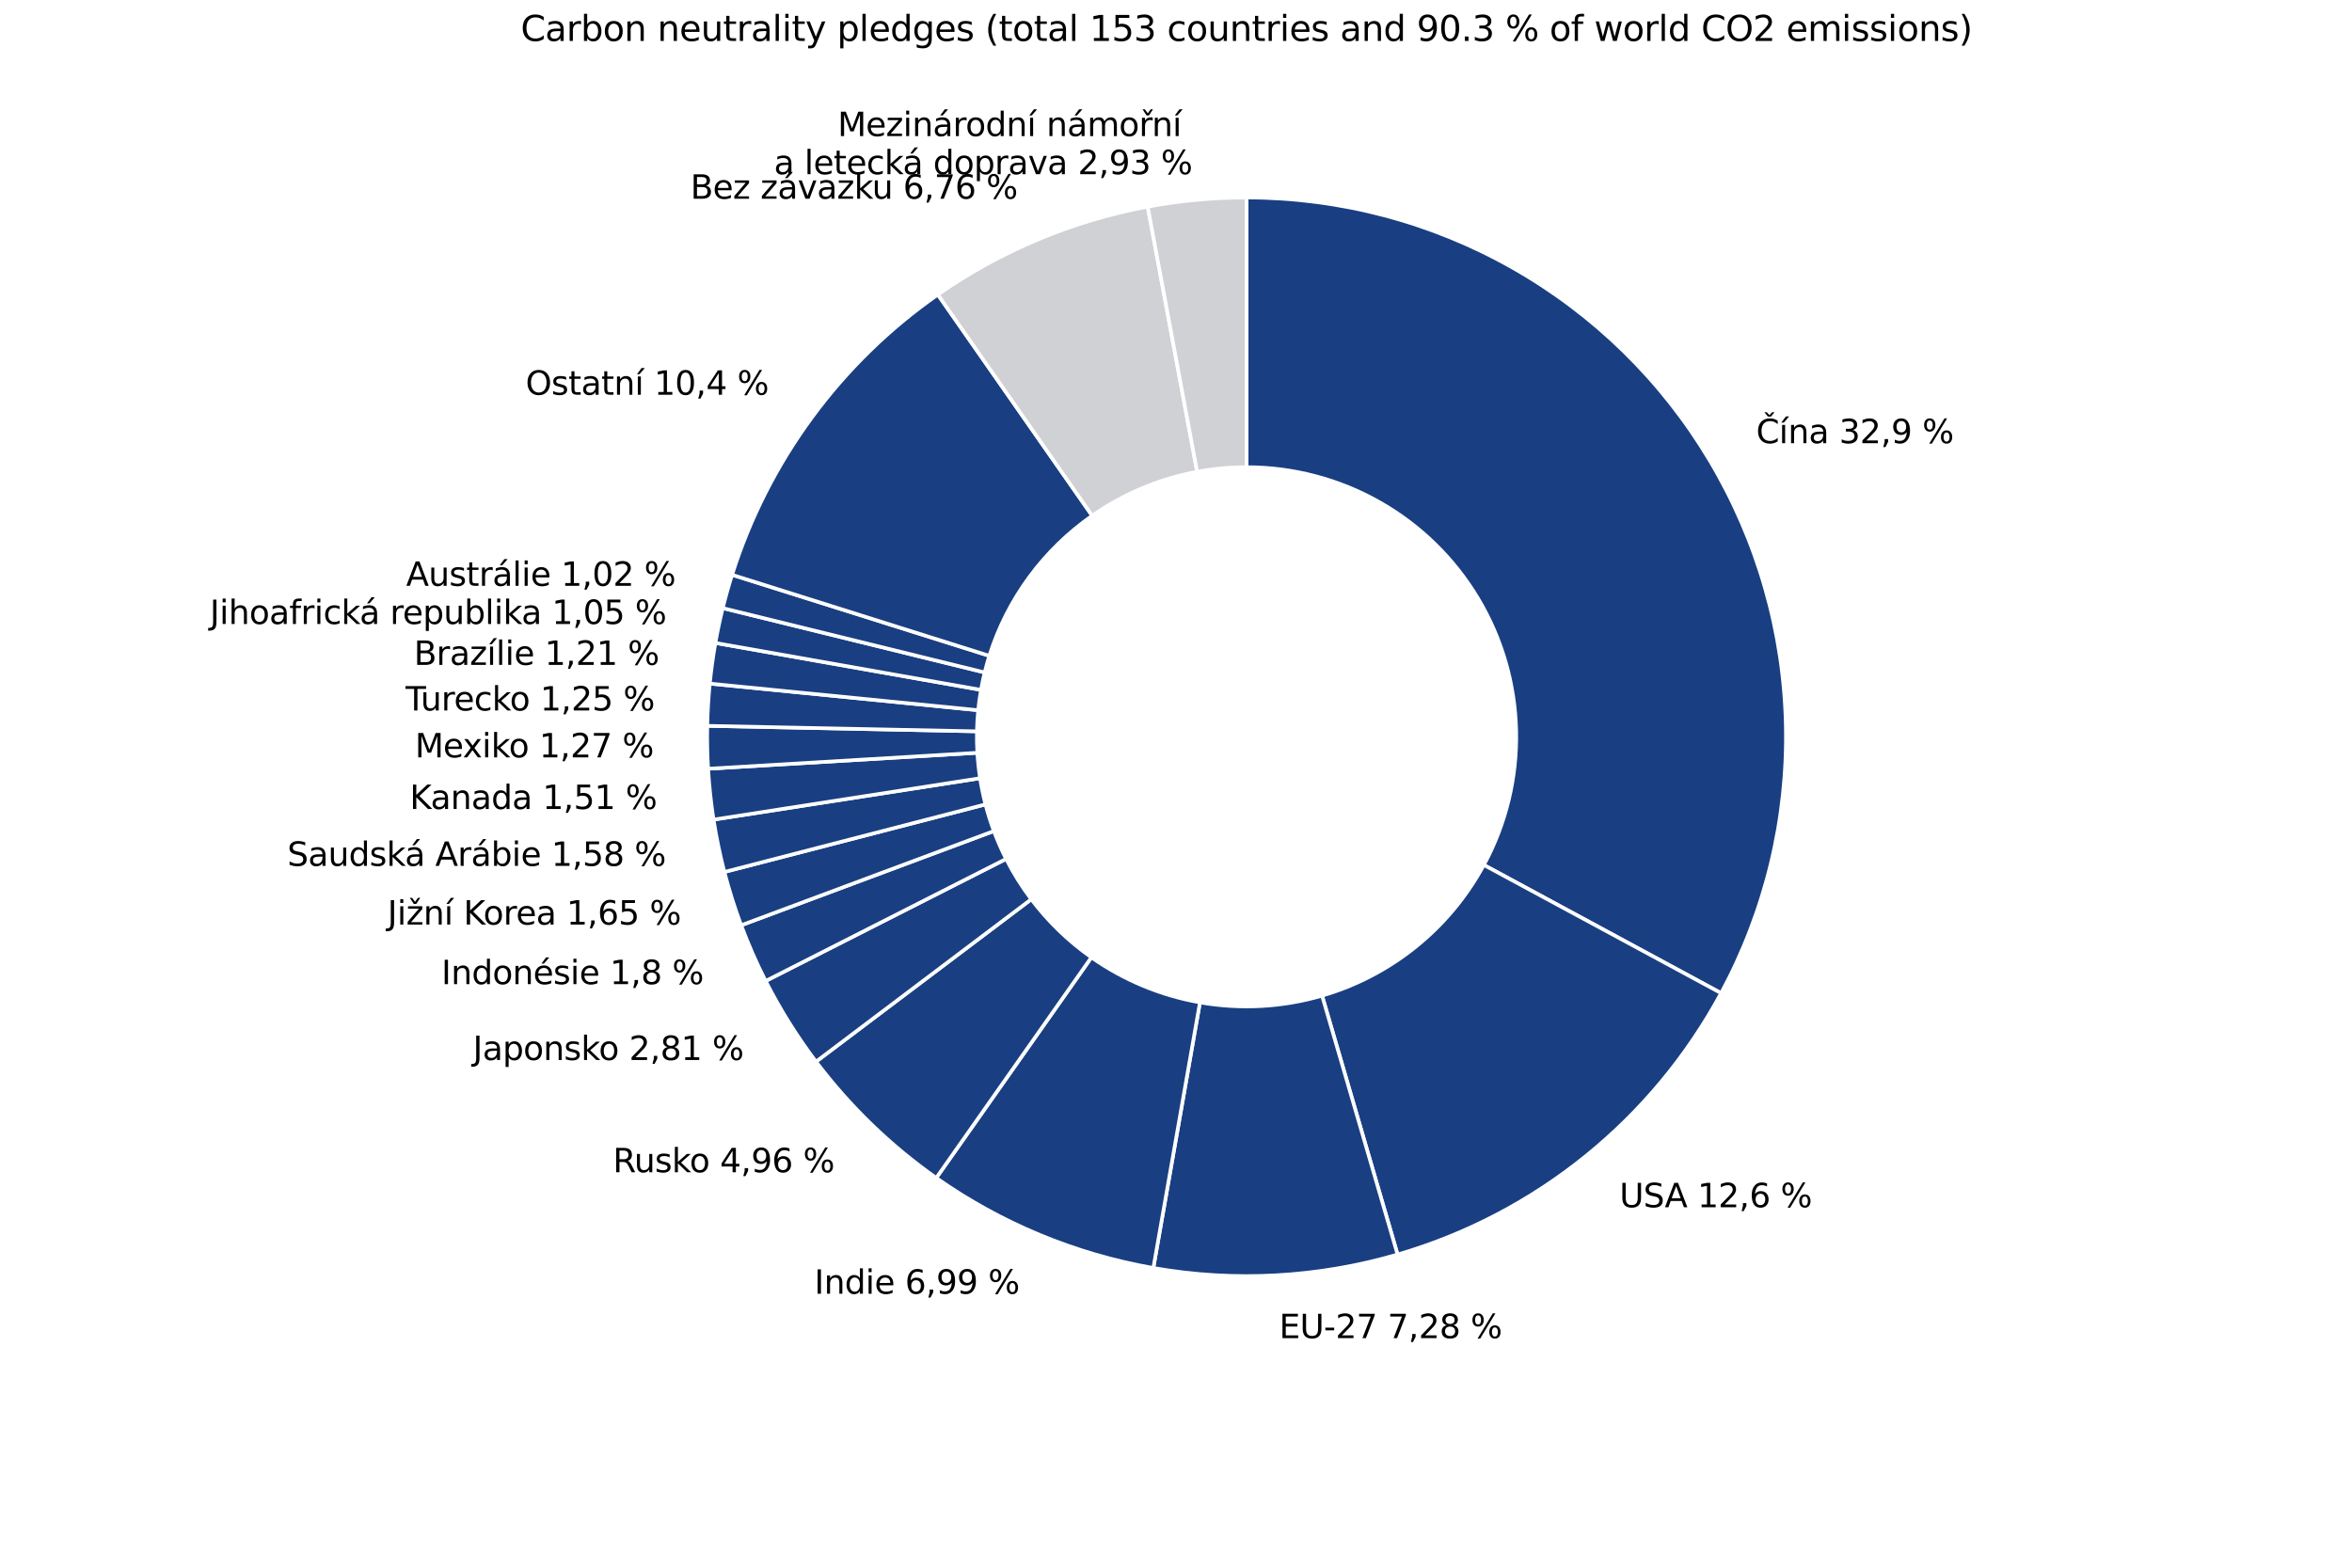 <?xml version="1.0" encoding="utf-8" standalone="no"?>
<!DOCTYPE svg PUBLIC "-//W3C//DTD SVG 1.1//EN"
  "http://www.w3.org/Graphics/SVG/1.1/DTD/svg11.dtd">
<svg xmlns:xlink="http://www.w3.org/1999/xlink" width="648pt" height="432pt" viewBox="0 0 648 432" xmlns="http://www.w3.org/2000/svg" version="1.1">
 <defs>
  <style type="text/css">*{stroke-linejoin: round; stroke-linecap: butt}</style>
 </defs>
 <g id="figure_1">
  <g id="patch_1">
   <path d="M 0 432 
L 648 432 
L 648 0 
L 0 0 
z
" style="fill: #ffffff"/>
  </g>
  <g id="axes_1">
   <g id="patch_2">
    <path d="M 474.186 273.678 
C 486.416 251.042 492.56 225.613 492.015 199.891 
C 491.469 174.168 484.253 149.023 471.076 126.925 
C 457.898 104.828 439.205 86.526 416.833 73.82 
C 394.461 61.114 369.168 54.432 343.44 54.432 
L 343.44 128.736 
C 356.304 128.736 368.951 132.077 380.136 138.43 
C 391.322 144.783 400.669 153.934 407.258 164.983 
C 413.847 176.031 417.455 188.604 417.727 201.465 
C 418 214.327 414.928 227.041 408.813 238.359 
L 474.186 273.678 
z
" style="fill: #193f82; stroke: #ffffff; stroke-linejoin: miter"/>
   </g>
   <g id="patch_3">
    <path d="M 385.047 345.705 
C 403.933 340.197 421.538 330.993 436.839 318.63 
C 452.14 306.266 464.835 290.986 474.186 273.678 
L 408.813 238.359 
C 404.138 247.013 397.79 254.653 390.139 260.835 
C 382.489 267.017 373.686 271.618 364.244 274.372 
L 385.047 345.705 
z
" style="fill: #193f82; stroke: #ffffff; stroke-linejoin: miter"/>
   </g>
   <g id="patch_4">
    <path d="M 317.755 349.412 
C 328.928 351.372 340.288 352.047 351.614 351.423 
C 362.94 350.799 374.158 348.88 385.047 345.705 
L 364.244 274.372 
C 358.799 275.96 353.19 276.92 347.527 277.232 
C 341.864 277.543 336.184 277.206 330.598 276.226 
L 317.755 349.412 
z
" style="fill: #193f82; stroke: #ffffff; stroke-linejoin: miter"/>
   </g>
   <g id="patch_5">
    <path d="M 257.947 324.594 
C 266.855 330.859 276.424 336.126 286.483 340.3 
C 296.542 344.474 307.029 347.529 317.755 349.412 
L 330.598 276.226 
C 325.234 275.285 319.991 273.757 314.961 271.67 
C 309.932 269.583 305.147 266.949 300.694 263.817 
L 257.947 324.594 
z
" style="fill: #193f82; stroke: #ffffff; stroke-linejoin: miter"/>
   </g>
   <g id="patch_6">
    <path d="M 224.818 292.556 
C 229.466 298.715 234.586 304.503 240.133 309.867 
C 245.68 315.231 251.636 320.155 257.947 324.594 
L 300.694 263.817 
C 297.538 261.597 294.56 259.135 291.787 256.453 
C 289.013 253.772 286.453 250.878 284.129 247.798 
L 224.818 292.556 
z
" style="fill: #193f82; stroke: #ffffff; stroke-linejoin: miter"/>
   </g>
   <g id="patch_7">
    <path d="M 210.937 270.326 
C 212.918 274.226 215.07 278.037 217.387 281.748 
C 219.703 285.458 222.183 289.064 224.818 292.556 
L 284.129 247.798 
C 282.811 246.052 281.572 244.249 280.413 242.394 
C 279.255 240.539 278.179 238.633 277.189 236.683 
L 210.937 270.326 
z
" style="fill: #193f82; stroke: #ffffff; stroke-linejoin: miter"/>
   </g>
   <g id="patch_8">
    <path d="M 204.2 254.968 
C 205.177 257.589 206.228 260.181 207.352 262.742 
C 208.475 265.303 209.671 267.832 210.937 270.326 
L 277.189 236.683 
C 276.556 235.436 275.958 234.172 275.396 232.891 
C 274.834 231.611 274.309 230.314 273.82 229.004 
L 204.2 254.968 
z
" style="fill: #193f82; stroke: #ffffff; stroke-linejoin: miter"/>
   </g>
   <g id="patch_9">
    <path d="M 199.574 240.283 
C 200.218 242.768 200.926 245.237 201.697 247.685 
C 202.468 250.134 203.303 252.563 204.2 254.968 
L 273.82 229.004 
C 273.371 227.801 272.954 226.587 272.568 225.363 
C 272.183 224.138 271.829 222.904 271.507 221.661 
L 199.574 240.283 
z
" style="fill: #193f82; stroke: #ffffff; stroke-linejoin: miter"/>
   </g>
   <g id="patch_10">
    <path d="M 196.594 225.858 
C 196.971 228.285 197.409 230.702 197.906 233.107 
C 198.402 235.513 198.959 237.905 199.574 240.283 
L 271.507 221.661 
C 271.199 220.473 270.921 219.276 270.673 218.074 
C 270.424 216.871 270.206 215.663 270.017 214.449 
L 196.594 225.858 
z
" style="fill: #193f82; stroke: #ffffff; stroke-linejoin: miter"/>
   </g>
   <g id="patch_11">
    <path d="M 195.092 211.835 
C 195.232 214.182 195.427 216.526 195.677 218.864 
C 195.927 221.203 196.233 223.535 196.594 225.858 
L 270.017 214.449 
C 269.837 213.287 269.684 212.121 269.558 210.952 
C 269.433 209.783 269.336 208.611 269.266 207.437 
L 195.092 211.835 
z
" style="fill: #193f82; stroke: #ffffff; stroke-linejoin: miter"/>
   </g>
   <g id="patch_12">
    <path d="M 194.863 200.017 
C 194.823 201.987 194.822 203.958 194.86 205.928 
C 194.898 207.899 194.976 209.868 195.092 211.835 
L 269.266 207.437 
C 269.208 206.454 269.169 205.469 269.15 204.484 
C 269.131 203.499 269.131 202.514 269.151 201.529 
L 194.863 200.017 
z
" style="fill: #193f82; stroke: #ffffff; stroke-linejoin: miter"/>
   </g>
   <g id="patch_13">
    <path d="M 195.557 188.376 
C 195.365 190.311 195.212 192.249 195.096 194.19 
C 194.98 196.131 194.902 198.073 194.863 200.017 
L 269.151 201.529 
C 269.171 200.557 269.21 199.585 269.268 198.615 
C 269.326 197.645 269.403 196.675 269.499 195.708 
L 195.557 188.376 
z
" style="fill: #193f82; stroke: #ffffff; stroke-linejoin: miter"/>
   </g>
   <g id="patch_14">
    <path d="M 197.101 177.171 
C 196.773 179.028 196.48 180.891 196.222 182.759 
C 195.965 184.627 195.743 186.499 195.557 188.376 
L 269.499 195.708 
C 269.592 194.77 269.703 193.833 269.831 192.899 
C 269.96 191.965 270.106 191.034 270.27 190.105 
L 197.101 177.171 
z
" style="fill: #193f82; stroke: #ffffff; stroke-linejoin: miter"/>
   </g>
   <g id="patch_15">
    <path d="M 199.128 167.568 
C 198.737 169.157 198.373 170.752 198.035 172.352 
C 197.697 173.953 197.386 175.559 197.101 177.171 
L 270.27 190.105 
C 270.413 189.3 270.569 188.497 270.738 187.696 
C 270.906 186.896 271.089 186.098 271.284 185.304 
L 199.128 167.568 
z
" style="fill: #193f82; stroke: #ffffff; stroke-linejoin: miter"/>
   </g>
   <g id="patch_16">
    <path d="M 201.697 158.393 
C 201.22 159.908 200.767 161.43 200.339 162.96 
C 199.911 164.489 199.507 166.025 199.128 167.568 
L 271.284 185.304 
C 271.473 184.533 271.675 183.765 271.889 183 
C 272.104 182.235 272.33 181.474 272.569 180.716 
L 201.697 158.393 
z
" style="fill: #193f82; stroke: #ffffff; stroke-linejoin: miter"/>
   </g>
   <g id="patch_17">
    <path d="M 258.387 81.178 
C 245.027 90.503 233.292 101.96 223.65 115.093 
C 214.009 128.225 206.592 142.854 201.697 158.393 
L 272.569 180.716 
C 275.016 172.947 278.724 165.632 283.545 159.066 
C 288.366 152.5 294.234 146.771 300.913 142.109 
L 258.387 81.178 
z
" style="fill: #193f82; stroke: #ffffff; stroke-linejoin: miter"/>
   </g>
   <g id="patch_18">
    <path d="M 316.203 56.949 
C 305.845 58.881 295.721 61.908 286.003 65.981 
C 276.285 70.053 267.027 75.148 258.387 81.178 
L 300.913 142.109 
C 305.234 139.094 309.862 136.547 314.721 134.51 
C 319.58 132.474 324.642 130.96 329.822 129.995 
L 316.203 56.949 
z
" style="fill: #cfd1d4; stroke: #ffffff; stroke-linejoin: miter"/>
   </g>
   <g id="patch_19">
    <path d="M 343.44 54.432 
C 338.874 54.432 334.31 54.642 329.763 55.063 
C 325.217 55.483 320.692 56.112 316.203 56.949 
L 329.822 129.995 
C 332.066 129.576 334.328 129.261 336.602 129.051 
C 338.875 128.841 341.157 128.736 343.44 128.736 
L 343.44 54.432 
z
" style="fill: #cfd1d4; stroke: #ffffff; stroke-linejoin: miter"/>
   </g>
   <g id="matplotlib.axis_1"/>
   <g id="matplotlib.axis_2"/>
   <g id="text_1">
    <!-- Čína 32,9 % -->
    <g transform="translate(483.839 122.133) scale(0.09 -0.09)">
     <defs>
      <path id="DejaVuSans-10c" d="M 4122 4306 
L 4122 3641 
Q 3803 3938 3442 4084 
Q 3081 4231 2675 4231 
Q 1875 4231 1450 3742 
Q 1025 3253 1025 2328 
Q 1025 1406 1450 917 
Q 1875 428 2675 428 
Q 3081 428 3442 575 
Q 3803 722 4122 1019 
L 4122 359 
Q 3791 134 3420 21 
Q 3050 -91 2638 -91 
Q 1578 -91 968 557 
Q 359 1206 359 2328 
Q 359 3453 968 4101 
Q 1578 4750 2638 4750 
Q 3056 4750 3426 4639 
Q 3797 4528 4122 4306 
z
M 2250 5096 
L 1591 5927 
L 2025 5927 
L 2544 5371 
L 3063 5927 
L 3497 5927 
L 2838 5096 
L 2250 5096 
z
" transform="scale(0.016)"/>
      <path id="DejaVuSans-ed" d="M 1322 5119 
L 1944 5119 
L 926 3944 
L 447 3944 
L 1322 5119 
z
M 603 3500 
L 1178 3500 
L 1178 0 
L 603 0 
L 603 3500 
z
M 891 3584 
L 891 3584 
z
" transform="scale(0.016)"/>
      <path id="DejaVuSans-6e" d="M 3513 2113 
L 3513 0 
L 2938 0 
L 2938 2094 
Q 2938 2591 2744 2837 
Q 2550 3084 2163 3084 
Q 1697 3084 1428 2787 
Q 1159 2491 1159 1978 
L 1159 0 
L 581 0 
L 581 3500 
L 1159 3500 
L 1159 2956 
Q 1366 3272 1645 3428 
Q 1925 3584 2291 3584 
Q 2894 3584 3203 3211 
Q 3513 2838 3513 2113 
z
" transform="scale(0.016)"/>
      <path id="DejaVuSans-61" d="M 2194 1759 
Q 1497 1759 1228 1600 
Q 959 1441 959 1056 
Q 959 750 1161 570 
Q 1363 391 1709 391 
Q 2188 391 2477 730 
Q 2766 1069 2766 1631 
L 2766 1759 
L 2194 1759 
z
M 3341 1997 
L 3341 0 
L 2766 0 
L 2766 531 
Q 2569 213 2275 61 
Q 1981 -91 1556 -91 
Q 1019 -91 701 211 
Q 384 513 384 1019 
Q 384 1609 779 1909 
Q 1175 2209 1959 2209 
L 2766 2209 
L 2766 2266 
Q 2766 2663 2505 2880 
Q 2244 3097 1772 3097 
Q 1472 3097 1187 3025 
Q 903 2953 641 2809 
L 641 3341 
Q 956 3463 1253 3523 
Q 1550 3584 1831 3584 
Q 2591 3584 2966 3190 
Q 3341 2797 3341 1997 
z
" transform="scale(0.016)"/>
      <path id="DejaVuSans-20" transform="scale(0.016)"/>
      <path id="DejaVuSans-33" d="M 2597 2516 
Q 3050 2419 3304 2112 
Q 3559 1806 3559 1356 
Q 3559 666 3084 287 
Q 2609 -91 1734 -91 
Q 1441 -91 1130 -33 
Q 819 25 488 141 
L 488 750 
Q 750 597 1062 519 
Q 1375 441 1716 441 
Q 2309 441 2620 675 
Q 2931 909 2931 1356 
Q 2931 1769 2642 2001 
Q 2353 2234 1838 2234 
L 1294 2234 
L 1294 2753 
L 1863 2753 
Q 2328 2753 2575 2939 
Q 2822 3125 2822 3475 
Q 2822 3834 2567 4026 
Q 2313 4219 1838 4219 
Q 1578 4219 1281 4162 
Q 984 4106 628 3988 
L 628 4550 
Q 988 4650 1302 4700 
Q 1616 4750 1894 4750 
Q 2613 4750 3031 4423 
Q 3450 4097 3450 3541 
Q 3450 3153 3228 2886 
Q 3006 2619 2597 2516 
z
" transform="scale(0.016)"/>
      <path id="DejaVuSans-32" d="M 1228 531 
L 3431 531 
L 3431 0 
L 469 0 
L 469 531 
Q 828 903 1448 1529 
Q 2069 2156 2228 2338 
Q 2531 2678 2651 2914 
Q 2772 3150 2772 3378 
Q 2772 3750 2511 3984 
Q 2250 4219 1831 4219 
Q 1534 4219 1204 4116 
Q 875 4013 500 3803 
L 500 4441 
Q 881 4594 1212 4672 
Q 1544 4750 1819 4750 
Q 2544 4750 2975 4387 
Q 3406 4025 3406 3419 
Q 3406 3131 3298 2873 
Q 3191 2616 2906 2266 
Q 2828 2175 2409 1742 
Q 1991 1309 1228 531 
z
" transform="scale(0.016)"/>
      <path id="DejaVuSans-2c" d="M 750 794 
L 1409 794 
L 1409 256 
L 897 -744 
L 494 -744 
L 750 256 
L 750 794 
z
" transform="scale(0.016)"/>
      <path id="DejaVuSans-39" d="M 703 97 
L 703 672 
Q 941 559 1184 500 
Q 1428 441 1663 441 
Q 2288 441 2617 861 
Q 2947 1281 2994 2138 
Q 2813 1869 2534 1725 
Q 2256 1581 1919 1581 
Q 1219 1581 811 2004 
Q 403 2428 403 3163 
Q 403 3881 828 4315 
Q 1253 4750 1959 4750 
Q 2769 4750 3195 4129 
Q 3622 3509 3622 2328 
Q 3622 1225 3098 567 
Q 2575 -91 1691 -91 
Q 1453 -91 1209 -44 
Q 966 3 703 97 
z
M 1959 2075 
Q 2384 2075 2632 2365 
Q 2881 2656 2881 3163 
Q 2881 3666 2632 3958 
Q 2384 4250 1959 4250 
Q 1534 4250 1286 3958 
Q 1038 3666 1038 3163 
Q 1038 2656 1286 2365 
Q 1534 2075 1959 2075 
z
" transform="scale(0.016)"/>
      <path id="DejaVuSans-25" d="M 4653 2053 
Q 4381 2053 4226 1822 
Q 4072 1591 4072 1178 
Q 4072 772 4226 539 
Q 4381 306 4653 306 
Q 4919 306 5073 539 
Q 5228 772 5228 1178 
Q 5228 1588 5073 1820 
Q 4919 2053 4653 2053 
z
M 4653 2450 
Q 5147 2450 5437 2106 
Q 5728 1763 5728 1178 
Q 5728 594 5436 251 
Q 5144 -91 4653 -91 
Q 4153 -91 3862 251 
Q 3572 594 3572 1178 
Q 3572 1766 3864 2108 
Q 4156 2450 4653 2450 
z
M 1428 4353 
Q 1159 4353 1004 4120 
Q 850 3888 850 3481 
Q 850 3069 1003 2837 
Q 1156 2606 1428 2606 
Q 1700 2606 1854 2837 
Q 2009 3069 2009 3481 
Q 2009 3884 1853 4118 
Q 1697 4353 1428 4353 
z
M 4250 4750 
L 4750 4750 
L 1831 -91 
L 1331 -91 
L 4250 4750 
z
M 1428 4750 
Q 1922 4750 2215 4408 
Q 2509 4066 2509 3481 
Q 2509 2891 2217 2550 
Q 1925 2209 1428 2209 
Q 931 2209 642 2551 
Q 353 2894 353 3481 
Q 353 4063 643 4406 
Q 934 4750 1428 4750 
z
" transform="scale(0.016)"/>
     </defs>
     <use xlink:href="#DejaVuSans-10c"/>
     <use xlink:href="#DejaVuSans-ed" x="69.824"/>
     <use xlink:href="#DejaVuSans-6e" x="97.607"/>
     <use xlink:href="#DejaVuSans-61" x="160.986"/>
     <use xlink:href="#DejaVuSans-20" x="222.266"/>
     <use xlink:href="#DejaVuSans-33" x="254.053"/>
     <use xlink:href="#DejaVuSans-32" x="317.676"/>
     <use xlink:href="#DejaVuSans-2c" x="381.299"/>
     <use xlink:href="#DejaVuSans-39" x="413.086"/>
     <use xlink:href="#DejaVuSans-20" x="476.709"/>
     <use xlink:href="#DejaVuSans-25" x="508.496"/>
    </g>
   </g>
   <g id="text_2">
    <!-- USA 12,6 % -->
    <g transform="translate(446.179 332.672) scale(0.09 -0.09)">
     <defs>
      <path id="DejaVuSans-55" d="M 556 4666 
L 1191 4666 
L 1191 1831 
Q 1191 1081 1462 751 
Q 1734 422 2344 422 
Q 2950 422 3222 751 
Q 3494 1081 3494 1831 
L 3494 4666 
L 4128 4666 
L 4128 1753 
Q 4128 841 3676 375 
Q 3225 -91 2344 -91 
Q 1459 -91 1007 375 
Q 556 841 556 1753 
L 556 4666 
z
" transform="scale(0.016)"/>
      <path id="DejaVuSans-53" d="M 3425 4513 
L 3425 3897 
Q 3066 4069 2747 4153 
Q 2428 4238 2131 4238 
Q 1616 4238 1336 4038 
Q 1056 3838 1056 3469 
Q 1056 3159 1242 3001 
Q 1428 2844 1947 2747 
L 2328 2669 
Q 3034 2534 3370 2195 
Q 3706 1856 3706 1288 
Q 3706 609 3251 259 
Q 2797 -91 1919 -91 
Q 1588 -91 1214 -16 
Q 841 59 441 206 
L 441 856 
Q 825 641 1194 531 
Q 1563 422 1919 422 
Q 2459 422 2753 634 
Q 3047 847 3047 1241 
Q 3047 1584 2836 1778 
Q 2625 1972 2144 2069 
L 1759 2144 
Q 1053 2284 737 2584 
Q 422 2884 422 3419 
Q 422 4038 858 4394 
Q 1294 4750 2059 4750 
Q 2388 4750 2728 4690 
Q 3069 4631 3425 4513 
z
" transform="scale(0.016)"/>
      <path id="DejaVuSans-41" d="M 2188 4044 
L 1331 1722 
L 3047 1722 
L 2188 4044 
z
M 1831 4666 
L 2547 4666 
L 4325 0 
L 3669 0 
L 3244 1197 
L 1141 1197 
L 716 0 
L 50 0 
L 1831 4666 
z
" transform="scale(0.016)"/>
      <path id="DejaVuSans-31" d="M 794 531 
L 1825 531 
L 1825 4091 
L 703 3866 
L 703 4441 
L 1819 4666 
L 2450 4666 
L 2450 531 
L 3481 531 
L 3481 0 
L 794 0 
L 794 531 
z
" transform="scale(0.016)"/>
      <path id="DejaVuSans-36" d="M 2113 2584 
Q 1688 2584 1439 2293 
Q 1191 2003 1191 1497 
Q 1191 994 1439 701 
Q 1688 409 2113 409 
Q 2538 409 2786 701 
Q 3034 994 3034 1497 
Q 3034 2003 2786 2293 
Q 2538 2584 2113 2584 
z
M 3366 4563 
L 3366 3988 
Q 3128 4100 2886 4159 
Q 2644 4219 2406 4219 
Q 1781 4219 1451 3797 
Q 1122 3375 1075 2522 
Q 1259 2794 1537 2939 
Q 1816 3084 2150 3084 
Q 2853 3084 3261 2657 
Q 3669 2231 3669 1497 
Q 3669 778 3244 343 
Q 2819 -91 2113 -91 
Q 1303 -91 875 529 
Q 447 1150 447 2328 
Q 447 3434 972 4092 
Q 1497 4750 2381 4750 
Q 2619 4750 2861 4703 
Q 3103 4656 3366 4563 
z
" transform="scale(0.016)"/>
     </defs>
     <use xlink:href="#DejaVuSans-55"/>
     <use xlink:href="#DejaVuSans-53" x="73.193"/>
     <use xlink:href="#DejaVuSans-41" x="138.545"/>
     <use xlink:href="#DejaVuSans-20" x="206.953"/>
     <use xlink:href="#DejaVuSans-31" x="238.74"/>
     <use xlink:href="#DejaVuSans-32" x="302.363"/>
     <use xlink:href="#DejaVuSans-2c" x="365.986"/>
     <use xlink:href="#DejaVuSans-36" x="397.773"/>
     <use xlink:href="#DejaVuSans-20" x="461.396"/>
     <use xlink:href="#DejaVuSans-25" x="493.184"/>
    </g>
   </g>
   <g id="text_3">
    <!-- EU-27 7,28 % -->
    <g transform="translate(352.431 368.745) scale(0.09 -0.09)">
     <defs>
      <path id="DejaVuSans-45" d="M 628 4666 
L 3578 4666 
L 3578 4134 
L 1259 4134 
L 1259 2753 
L 3481 2753 
L 3481 2222 
L 1259 2222 
L 1259 531 
L 3634 531 
L 3634 0 
L 628 0 
L 628 4666 
z
" transform="scale(0.016)"/>
      <path id="DejaVuSans-2d" d="M 313 2009 
L 1997 2009 
L 1997 1497 
L 313 1497 
L 313 2009 
z
" transform="scale(0.016)"/>
      <path id="DejaVuSans-37" d="M 525 4666 
L 3525 4666 
L 3525 4397 
L 1831 0 
L 1172 0 
L 2766 4134 
L 525 4134 
L 525 4666 
z
" transform="scale(0.016)"/>
      <path id="DejaVuSans-38" d="M 2034 2216 
Q 1584 2216 1326 1975 
Q 1069 1734 1069 1313 
Q 1069 891 1326 650 
Q 1584 409 2034 409 
Q 2484 409 2743 651 
Q 3003 894 3003 1313 
Q 3003 1734 2745 1975 
Q 2488 2216 2034 2216 
z
M 1403 2484 
Q 997 2584 770 2862 
Q 544 3141 544 3541 
Q 544 4100 942 4425 
Q 1341 4750 2034 4750 
Q 2731 4750 3128 4425 
Q 3525 4100 3525 3541 
Q 3525 3141 3298 2862 
Q 3072 2584 2669 2484 
Q 3125 2378 3379 2068 
Q 3634 1759 3634 1313 
Q 3634 634 3220 271 
Q 2806 -91 2034 -91 
Q 1263 -91 848 271 
Q 434 634 434 1313 
Q 434 1759 690 2068 
Q 947 2378 1403 2484 
z
M 1172 3481 
Q 1172 3119 1398 2916 
Q 1625 2713 2034 2713 
Q 2441 2713 2670 2916 
Q 2900 3119 2900 3481 
Q 2900 3844 2670 4047 
Q 2441 4250 2034 4250 
Q 1625 4250 1398 4047 
Q 1172 3844 1172 3481 
z
" transform="scale(0.016)"/>
     </defs>
     <use xlink:href="#DejaVuSans-45"/>
     <use xlink:href="#DejaVuSans-55" x="63.184"/>
     <use xlink:href="#DejaVuSans-2d" x="136.377"/>
     <use xlink:href="#DejaVuSans-32" x="172.461"/>
     <use xlink:href="#DejaVuSans-37" x="236.084"/>
     <use xlink:href="#DejaVuSans-20" x="299.707"/>
     <use xlink:href="#DejaVuSans-37" x="331.494"/>
     <use xlink:href="#DejaVuSans-2c" x="395.117"/>
     <use xlink:href="#DejaVuSans-32" x="426.904"/>
     <use xlink:href="#DejaVuSans-38" x="490.527"/>
     <use xlink:href="#DejaVuSans-20" x="554.15"/>
     <use xlink:href="#DejaVuSans-25" x="585.938"/>
    </g>
   </g>
   <g id="text_4">
    <!-- Indie 6,99 % -->
    <g transform="translate(224.366 356.509) scale(0.09 -0.09)">
     <defs>
      <path id="DejaVuSans-49" d="M 628 4666 
L 1259 4666 
L 1259 0 
L 628 0 
L 628 4666 
z
" transform="scale(0.016)"/>
      <path id="DejaVuSans-64" d="M 2906 2969 
L 2906 4863 
L 3481 4863 
L 3481 0 
L 2906 0 
L 2906 525 
Q 2725 213 2448 61 
Q 2172 -91 1784 -91 
Q 1150 -91 751 415 
Q 353 922 353 1747 
Q 353 2572 751 3078 
Q 1150 3584 1784 3584 
Q 2172 3584 2448 3432 
Q 2725 3281 2906 2969 
z
M 947 1747 
Q 947 1113 1208 752 
Q 1469 391 1925 391 
Q 2381 391 2643 752 
Q 2906 1113 2906 1747 
Q 2906 2381 2643 2742 
Q 2381 3103 1925 3103 
Q 1469 3103 1208 2742 
Q 947 2381 947 1747 
z
" transform="scale(0.016)"/>
      <path id="DejaVuSans-69" d="M 603 3500 
L 1178 3500 
L 1178 0 
L 603 0 
L 603 3500 
z
M 603 4863 
L 1178 4863 
L 1178 4134 
L 603 4134 
L 603 4863 
z
" transform="scale(0.016)"/>
      <path id="DejaVuSans-65" d="M 3597 1894 
L 3597 1613 
L 953 1613 
Q 991 1019 1311 708 
Q 1631 397 2203 397 
Q 2534 397 2845 478 
Q 3156 559 3463 722 
L 3463 178 
Q 3153 47 2828 -22 
Q 2503 -91 2169 -91 
Q 1331 -91 842 396 
Q 353 884 353 1716 
Q 353 2575 817 3079 
Q 1281 3584 2069 3584 
Q 2775 3584 3186 3129 
Q 3597 2675 3597 1894 
z
M 3022 2063 
Q 3016 2534 2758 2815 
Q 2500 3097 2075 3097 
Q 1594 3097 1305 2825 
Q 1016 2553 972 2059 
L 3022 2063 
z
" transform="scale(0.016)"/>
     </defs>
     <use xlink:href="#DejaVuSans-49"/>
     <use xlink:href="#DejaVuSans-6e" x="29.492"/>
     <use xlink:href="#DejaVuSans-64" x="92.871"/>
     <use xlink:href="#DejaVuSans-69" x="156.348"/>
     <use xlink:href="#DejaVuSans-65" x="184.131"/>
     <use xlink:href="#DejaVuSans-20" x="245.654"/>
     <use xlink:href="#DejaVuSans-36" x="277.441"/>
     <use xlink:href="#DejaVuSans-2c" x="341.064"/>
     <use xlink:href="#DejaVuSans-39" x="372.852"/>
     <use xlink:href="#DejaVuSans-39" x="436.475"/>
     <use xlink:href="#DejaVuSans-20" x="500.098"/>
     <use xlink:href="#DejaVuSans-25" x="531.885"/>
    </g>
   </g>
   <g id="text_5">
    <!-- Rusko 4,96 % -->
    <g transform="translate(168.858 323.033) scale(0.09 -0.09)">
     <defs>
      <path id="DejaVuSans-52" d="M 2841 2188 
Q 3044 2119 3236 1894 
Q 3428 1669 3622 1275 
L 4263 0 
L 3584 0 
L 2988 1197 
Q 2756 1666 2539 1819 
Q 2322 1972 1947 1972 
L 1259 1972 
L 1259 0 
L 628 0 
L 628 4666 
L 2053 4666 
Q 2853 4666 3247 4331 
Q 3641 3997 3641 3322 
Q 3641 2881 3436 2590 
Q 3231 2300 2841 2188 
z
M 1259 4147 
L 1259 2491 
L 2053 2491 
Q 2509 2491 2742 2702 
Q 2975 2913 2975 3322 
Q 2975 3731 2742 3939 
Q 2509 4147 2053 4147 
L 1259 4147 
z
" transform="scale(0.016)"/>
      <path id="DejaVuSans-75" d="M 544 1381 
L 544 3500 
L 1119 3500 
L 1119 1403 
Q 1119 906 1312 657 
Q 1506 409 1894 409 
Q 2359 409 2629 706 
Q 2900 1003 2900 1516 
L 2900 3500 
L 3475 3500 
L 3475 0 
L 2900 0 
L 2900 538 
Q 2691 219 2414 64 
Q 2138 -91 1772 -91 
Q 1169 -91 856 284 
Q 544 659 544 1381 
z
M 1991 3584 
L 1991 3584 
z
" transform="scale(0.016)"/>
      <path id="DejaVuSans-73" d="M 2834 3397 
L 2834 2853 
Q 2591 2978 2328 3040 
Q 2066 3103 1784 3103 
Q 1356 3103 1142 2972 
Q 928 2841 928 2578 
Q 928 2378 1081 2264 
Q 1234 2150 1697 2047 
L 1894 2003 
Q 2506 1872 2764 1633 
Q 3022 1394 3022 966 
Q 3022 478 2636 193 
Q 2250 -91 1575 -91 
Q 1294 -91 989 -36 
Q 684 19 347 128 
L 347 722 
Q 666 556 975 473 
Q 1284 391 1588 391 
Q 1994 391 2212 530 
Q 2431 669 2431 922 
Q 2431 1156 2273 1281 
Q 2116 1406 1581 1522 
L 1381 1569 
Q 847 1681 609 1914 
Q 372 2147 372 2553 
Q 372 3047 722 3315 
Q 1072 3584 1716 3584 
Q 2034 3584 2315 3537 
Q 2597 3491 2834 3397 
z
" transform="scale(0.016)"/>
      <path id="DejaVuSans-6b" d="M 581 4863 
L 1159 4863 
L 1159 1991 
L 2875 3500 
L 3609 3500 
L 1753 1863 
L 3688 0 
L 2938 0 
L 1159 1709 
L 1159 0 
L 581 0 
L 581 4863 
z
" transform="scale(0.016)"/>
      <path id="DejaVuSans-6f" d="M 1959 3097 
Q 1497 3097 1228 2736 
Q 959 2375 959 1747 
Q 959 1119 1226 758 
Q 1494 397 1959 397 
Q 2419 397 2687 759 
Q 2956 1122 2956 1747 
Q 2956 2369 2687 2733 
Q 2419 3097 1959 3097 
z
M 1959 3584 
Q 2709 3584 3137 3096 
Q 3566 2609 3566 1747 
Q 3566 888 3137 398 
Q 2709 -91 1959 -91 
Q 1206 -91 779 398 
Q 353 888 353 1747 
Q 353 2609 779 3096 
Q 1206 3584 1959 3584 
z
" transform="scale(0.016)"/>
      <path id="DejaVuSans-34" d="M 2419 4116 
L 825 1625 
L 2419 1625 
L 2419 4116 
z
M 2253 4666 
L 3047 4666 
L 3047 1625 
L 3713 1625 
L 3713 1100 
L 3047 1100 
L 3047 0 
L 2419 0 
L 2419 1100 
L 313 1100 
L 313 1709 
L 2253 4666 
z
" transform="scale(0.016)"/>
     </defs>
     <use xlink:href="#DejaVuSans-52"/>
     <use xlink:href="#DejaVuSans-75" x="64.982"/>
     <use xlink:href="#DejaVuSans-73" x="128.361"/>
     <use xlink:href="#DejaVuSans-6b" x="180.461"/>
     <use xlink:href="#DejaVuSans-6f" x="234.746"/>
     <use xlink:href="#DejaVuSans-20" x="295.928"/>
     <use xlink:href="#DejaVuSans-34" x="327.715"/>
     <use xlink:href="#DejaVuSans-2c" x="391.338"/>
     <use xlink:href="#DejaVuSans-39" x="423.125"/>
     <use xlink:href="#DejaVuSans-36" x="486.748"/>
     <use xlink:href="#DejaVuSans-20" x="550.371"/>
     <use xlink:href="#DejaVuSans-25" x="582.158"/>
    </g>
   </g>
   <g id="text_6">
    <!-- Japonsko 2,81 % -->
    <g transform="translate(130.295 292.102) scale(0.09 -0.09)">
     <defs>
      <path id="DejaVuSans-4a" d="M 628 4666 
L 1259 4666 
L 1259 325 
Q 1259 -519 939 -900 
Q 619 -1281 -91 -1281 
L -331 -1281 
L -331 -750 
L -134 -750 
Q 284 -750 456 -515 
Q 628 -281 628 325 
L 628 4666 
z
" transform="scale(0.016)"/>
      <path id="DejaVuSans-70" d="M 1159 525 
L 1159 -1331 
L 581 -1331 
L 581 3500 
L 1159 3500 
L 1159 2969 
Q 1341 3281 1617 3432 
Q 1894 3584 2278 3584 
Q 2916 3584 3314 3078 
Q 3713 2572 3713 1747 
Q 3713 922 3314 415 
Q 2916 -91 2278 -91 
Q 1894 -91 1617 61 
Q 1341 213 1159 525 
z
M 3116 1747 
Q 3116 2381 2855 2742 
Q 2594 3103 2138 3103 
Q 1681 3103 1420 2742 
Q 1159 2381 1159 1747 
Q 1159 1113 1420 752 
Q 1681 391 2138 391 
Q 2594 391 2855 752 
Q 3116 1113 3116 1747 
z
" transform="scale(0.016)"/>
     </defs>
     <use xlink:href="#DejaVuSans-4a"/>
     <use xlink:href="#DejaVuSans-61" x="29.492"/>
     <use xlink:href="#DejaVuSans-70" x="90.771"/>
     <use xlink:href="#DejaVuSans-6f" x="154.248"/>
     <use xlink:href="#DejaVuSans-6e" x="215.43"/>
     <use xlink:href="#DejaVuSans-73" x="278.809"/>
     <use xlink:href="#DejaVuSans-6b" x="330.908"/>
     <use xlink:href="#DejaVuSans-6f" x="385.193"/>
     <use xlink:href="#DejaVuSans-20" x="446.375"/>
     <use xlink:href="#DejaVuSans-32" x="478.162"/>
     <use xlink:href="#DejaVuSans-2c" x="541.785"/>
     <use xlink:href="#DejaVuSans-38" x="573.572"/>
     <use xlink:href="#DejaVuSans-31" x="637.195"/>
     <use xlink:href="#DejaVuSans-20" x="700.818"/>
     <use xlink:href="#DejaVuSans-25" x="732.605"/>
    </g>
   </g>
   <g id="text_7">
    <!-- Indonésie 1,8 % -->
    <g transform="translate(121.611 271.196) scale(0.09 -0.09)">
     <defs>
      <path id="DejaVuSans-e9" d="M 3597 1894 
L 3597 1613 
L 953 1613 
Q 991 1019 1311 708 
Q 1631 397 2203 397 
Q 2534 397 2845 478 
Q 3156 559 3463 722 
L 3463 178 
Q 3153 47 2828 -22 
Q 2503 -91 2169 -91 
Q 1331 -91 842 396 
Q 353 884 353 1716 
Q 353 2575 817 3079 
Q 1281 3584 2069 3584 
Q 2775 3584 3186 3129 
Q 3597 2675 3597 1894 
z
M 3022 2063 
Q 3016 2534 2758 2815 
Q 2500 3097 2075 3097 
Q 1594 3097 1305 2825 
Q 1016 2553 972 2059 
L 3022 2063 
z
M 2466 5119 
L 3088 5119 
L 2070 3944 
L 1591 3944 
L 2466 5119 
z
" transform="scale(0.016)"/>
     </defs>
     <use xlink:href="#DejaVuSans-49"/>
     <use xlink:href="#DejaVuSans-6e" x="29.492"/>
     <use xlink:href="#DejaVuSans-64" x="92.871"/>
     <use xlink:href="#DejaVuSans-6f" x="156.348"/>
     <use xlink:href="#DejaVuSans-6e" x="217.529"/>
     <use xlink:href="#DejaVuSans-e9" x="280.908"/>
     <use xlink:href="#DejaVuSans-73" x="342.432"/>
     <use xlink:href="#DejaVuSans-69" x="394.531"/>
     <use xlink:href="#DejaVuSans-65" x="422.314"/>
     <use xlink:href="#DejaVuSans-20" x="483.838"/>
     <use xlink:href="#DejaVuSans-31" x="515.625"/>
     <use xlink:href="#DejaVuSans-2c" x="579.248"/>
     <use xlink:href="#DejaVuSans-38" x="611.035"/>
     <use xlink:href="#DejaVuSans-20" x="674.658"/>
     <use xlink:href="#DejaVuSans-25" x="706.445"/>
    </g>
   </g>
   <g id="text_8">
    <!-- Jižní Korea 1,65 % -->
    <g transform="translate(106.759 254.778) scale(0.09 -0.09)">
     <defs>
      <path id="DejaVuSans-17e" d="M 353 3500 
L 3084 3500 
L 3084 2975 
L 922 459 
L 3084 459 
L 3084 0 
L 275 0 
L 275 525 
L 2438 3041 
L 353 3041 
L 353 3500 
z
M 1457 3944 
L 691 5119 
L 1126 5119 
L 1688 4353 
L 2251 5119 
L 2685 5119 
L 1919 3944 
L 1457 3944 
z
" transform="scale(0.016)"/>
      <path id="DejaVuSans-4b" d="M 628 4666 
L 1259 4666 
L 1259 2694 
L 3353 4666 
L 4166 4666 
L 1850 2491 
L 4331 0 
L 3500 0 
L 1259 2247 
L 1259 0 
L 628 0 
L 628 4666 
z
" transform="scale(0.016)"/>
      <path id="DejaVuSans-72" d="M 2631 2963 
Q 2534 3019 2420 3045 
Q 2306 3072 2169 3072 
Q 1681 3072 1420 2755 
Q 1159 2438 1159 1844 
L 1159 0 
L 581 0 
L 581 3500 
L 1159 3500 
L 1159 2956 
Q 1341 3275 1631 3429 
Q 1922 3584 2338 3584 
Q 2397 3584 2469 3576 
Q 2541 3569 2628 3553 
L 2631 2963 
z
" transform="scale(0.016)"/>
      <path id="DejaVuSans-35" d="M 691 4666 
L 3169 4666 
L 3169 4134 
L 1269 4134 
L 1269 2991 
Q 1406 3038 1543 3061 
Q 1681 3084 1819 3084 
Q 2600 3084 3056 2656 
Q 3513 2228 3513 1497 
Q 3513 744 3044 326 
Q 2575 -91 1722 -91 
Q 1428 -91 1123 -41 
Q 819 9 494 109 
L 494 744 
Q 775 591 1075 516 
Q 1375 441 1709 441 
Q 2250 441 2565 725 
Q 2881 1009 2881 1497 
Q 2881 1984 2565 2268 
Q 2250 2553 1709 2553 
Q 1456 2553 1204 2497 
Q 953 2441 691 2322 
L 691 4666 
z
" transform="scale(0.016)"/>
     </defs>
     <use xlink:href="#DejaVuSans-4a"/>
     <use xlink:href="#DejaVuSans-69" x="29.492"/>
     <use xlink:href="#DejaVuSans-17e" x="57.275"/>
     <use xlink:href="#DejaVuSans-6e" x="109.766"/>
     <use xlink:href="#DejaVuSans-ed" x="173.145"/>
     <use xlink:href="#DejaVuSans-20" x="200.928"/>
     <use xlink:href="#DejaVuSans-4b" x="232.715"/>
     <use xlink:href="#DejaVuSans-6f" x="293.291"/>
     <use xlink:href="#DejaVuSans-72" x="354.473"/>
     <use xlink:href="#DejaVuSans-65" x="393.336"/>
     <use xlink:href="#DejaVuSans-61" x="454.859"/>
     <use xlink:href="#DejaVuSans-20" x="516.139"/>
     <use xlink:href="#DejaVuSans-31" x="547.926"/>
     <use xlink:href="#DejaVuSans-2c" x="611.549"/>
     <use xlink:href="#DejaVuSans-36" x="643.336"/>
     <use xlink:href="#DejaVuSans-35" x="706.959"/>
     <use xlink:href="#DejaVuSans-20" x="770.582"/>
     <use xlink:href="#DejaVuSans-25" x="802.369"/>
    </g>
   </g>
   <g id="text_9">
    <!-- Saudská Arábie 1,58 % -->
    <g transform="translate(79.153 238.598) scale(0.09 -0.09)">
     <defs>
      <path id="DejaVuSans-e1" d="M 2194 1759 
Q 1497 1759 1228 1600 
Q 959 1441 959 1056 
Q 959 750 1161 570 
Q 1363 391 1709 391 
Q 2188 391 2477 730 
Q 2766 1069 2766 1631 
L 2766 1759 
L 2194 1759 
z
M 3341 1997 
L 3341 0 
L 2766 0 
L 2766 531 
Q 2569 213 2275 61 
Q 1981 -91 1556 -91 
Q 1019 -91 701 211 
Q 384 513 384 1019 
Q 384 1609 779 1909 
Q 1175 2209 1959 2209 
L 2766 2209 
L 2766 2266 
Q 2766 2663 2505 2880 
Q 2244 3097 1772 3097 
Q 1472 3097 1187 3025 
Q 903 2953 641 2809 
L 641 3341 
Q 956 3463 1253 3523 
Q 1550 3584 1831 3584 
Q 2591 3584 2966 3190 
Q 3341 2797 3341 1997 
z
M 2290 5119 
L 2912 5119 
L 1894 3944 
L 1415 3944 
L 2290 5119 
z
" transform="scale(0.016)"/>
      <path id="DejaVuSans-62" d="M 3116 1747 
Q 3116 2381 2855 2742 
Q 2594 3103 2138 3103 
Q 1681 3103 1420 2742 
Q 1159 2381 1159 1747 
Q 1159 1113 1420 752 
Q 1681 391 2138 391 
Q 2594 391 2855 752 
Q 3116 1113 3116 1747 
z
M 1159 2969 
Q 1341 3281 1617 3432 
Q 1894 3584 2278 3584 
Q 2916 3584 3314 3078 
Q 3713 2572 3713 1747 
Q 3713 922 3314 415 
Q 2916 -91 2278 -91 
Q 1894 -91 1617 61 
Q 1341 213 1159 525 
L 1159 0 
L 581 0 
L 581 4863 
L 1159 4863 
L 1159 2969 
z
" transform="scale(0.016)"/>
     </defs>
     <use xlink:href="#DejaVuSans-53"/>
     <use xlink:href="#DejaVuSans-61" x="63.477"/>
     <use xlink:href="#DejaVuSans-75" x="124.756"/>
     <use xlink:href="#DejaVuSans-64" x="188.135"/>
     <use xlink:href="#DejaVuSans-73" x="251.611"/>
     <use xlink:href="#DejaVuSans-6b" x="303.711"/>
     <use xlink:href="#DejaVuSans-e1" x="359.871"/>
     <use xlink:href="#DejaVuSans-20" x="421.15"/>
     <use xlink:href="#DejaVuSans-41" x="452.938"/>
     <use xlink:href="#DejaVuSans-72" x="521.346"/>
     <use xlink:href="#DejaVuSans-e1" x="562.459"/>
     <use xlink:href="#DejaVuSans-62" x="623.738"/>
     <use xlink:href="#DejaVuSans-69" x="687.215"/>
     <use xlink:href="#DejaVuSans-65" x="714.998"/>
     <use xlink:href="#DejaVuSans-20" x="776.521"/>
     <use xlink:href="#DejaVuSans-31" x="808.309"/>
     <use xlink:href="#DejaVuSans-2c" x="871.932"/>
     <use xlink:href="#DejaVuSans-35" x="903.719"/>
     <use xlink:href="#DejaVuSans-38" x="967.342"/>
     <use xlink:href="#DejaVuSans-20" x="1030.965"/>
     <use xlink:href="#DejaVuSans-25" x="1062.752"/>
    </g>
   </g>
   <g id="text_10">
    <!-- Kanada 1,51 % -->
    <g transform="translate(112.882 222.93) scale(0.09 -0.09)">
     <use xlink:href="#DejaVuSans-4b"/>
     <use xlink:href="#DejaVuSans-61" x="63.826"/>
     <use xlink:href="#DejaVuSans-6e" x="125.105"/>
     <use xlink:href="#DejaVuSans-61" x="188.484"/>
     <use xlink:href="#DejaVuSans-64" x="249.764"/>
     <use xlink:href="#DejaVuSans-61" x="313.24"/>
     <use xlink:href="#DejaVuSans-20" x="374.52"/>
     <use xlink:href="#DejaVuSans-31" x="406.307"/>
     <use xlink:href="#DejaVuSans-2c" x="469.93"/>
     <use xlink:href="#DejaVuSans-35" x="501.717"/>
     <use xlink:href="#DejaVuSans-31" x="565.34"/>
     <use xlink:href="#DejaVuSans-20" x="628.963"/>
     <use xlink:href="#DejaVuSans-25" x="660.75"/>
    </g>
   </g>
   <g id="text_11">
    <!-- Mexiko 1,27 % -->
    <g transform="translate(114.326 208.701) scale(0.09 -0.09)">
     <defs>
      <path id="DejaVuSans-4d" d="M 628 4666 
L 1569 4666 
L 2759 1491 
L 3956 4666 
L 4897 4666 
L 4897 0 
L 4281 0 
L 4281 4097 
L 3078 897 
L 2444 897 
L 1241 4097 
L 1241 0 
L 628 0 
L 628 4666 
z
" transform="scale(0.016)"/>
      <path id="DejaVuSans-78" d="M 3513 3500 
L 2247 1797 
L 3578 0 
L 2900 0 
L 1881 1375 
L 863 0 
L 184 0 
L 1544 1831 
L 300 3500 
L 978 3500 
L 1906 2253 
L 2834 3500 
L 3513 3500 
z
" transform="scale(0.016)"/>
     </defs>
     <use xlink:href="#DejaVuSans-4d"/>
     <use xlink:href="#DejaVuSans-65" x="86.279"/>
     <use xlink:href="#DejaVuSans-78" x="146.053"/>
     <use xlink:href="#DejaVuSans-69" x="205.232"/>
     <use xlink:href="#DejaVuSans-6b" x="233.016"/>
     <use xlink:href="#DejaVuSans-6f" x="287.301"/>
     <use xlink:href="#DejaVuSans-20" x="348.482"/>
     <use xlink:href="#DejaVuSans-31" x="380.27"/>
     <use xlink:href="#DejaVuSans-2c" x="443.893"/>
     <use xlink:href="#DejaVuSans-32" x="475.68"/>
     <use xlink:href="#DejaVuSans-37" x="539.303"/>
     <use xlink:href="#DejaVuSans-20" x="602.926"/>
     <use xlink:href="#DejaVuSans-25" x="634.713"/>
    </g>
   </g>
   <g id="text_12">
    <!-- Turecko 1,25 % -->
    <g transform="translate(111.735 195.788) scale(0.09 -0.09)">
     <defs>
      <path id="DejaVuSans-54" d="M -19 4666 
L 3928 4666 
L 3928 4134 
L 2272 4134 
L 2272 0 
L 1638 0 
L 1638 4134 
L -19 4134 
L -19 4666 
z
" transform="scale(0.016)"/>
      <path id="DejaVuSans-63" d="M 3122 3366 
L 3122 2828 
Q 2878 2963 2633 3030 
Q 2388 3097 2138 3097 
Q 1578 3097 1268 2742 
Q 959 2388 959 1747 
Q 959 1106 1268 751 
Q 1578 397 2138 397 
Q 2388 397 2633 464 
Q 2878 531 3122 666 
L 3122 134 
Q 2881 22 2623 -34 
Q 2366 -91 2075 -91 
Q 1284 -91 818 406 
Q 353 903 353 1747 
Q 353 2603 823 3093 
Q 1294 3584 2113 3584 
Q 2378 3584 2631 3529 
Q 2884 3475 3122 3366 
z
" transform="scale(0.016)"/>
     </defs>
     <use xlink:href="#DejaVuSans-54"/>
     <use xlink:href="#DejaVuSans-75" x="45.959"/>
     <use xlink:href="#DejaVuSans-72" x="109.338"/>
     <use xlink:href="#DejaVuSans-65" x="148.201"/>
     <use xlink:href="#DejaVuSans-63" x="209.725"/>
     <use xlink:href="#DejaVuSans-6b" x="264.705"/>
     <use xlink:href="#DejaVuSans-6f" x="318.99"/>
     <use xlink:href="#DejaVuSans-20" x="380.172"/>
     <use xlink:href="#DejaVuSans-31" x="411.959"/>
     <use xlink:href="#DejaVuSans-2c" x="475.582"/>
     <use xlink:href="#DejaVuSans-32" x="507.369"/>
     <use xlink:href="#DejaVuSans-35" x="570.992"/>
     <use xlink:href="#DejaVuSans-20" x="634.615"/>
     <use xlink:href="#DejaVuSans-25" x="666.402"/>
    </g>
   </g>
   <g id="text_13">
    <!-- Brazílie 1,21 % -->
    <g transform="translate(114.037 183.214) scale(0.09 -0.09)">
     <defs>
      <path id="DejaVuSans-42" d="M 1259 2228 
L 1259 519 
L 2272 519 
Q 2781 519 3026 730 
Q 3272 941 3272 1375 
Q 3272 1813 3026 2020 
Q 2781 2228 2272 2228 
L 1259 2228 
z
M 1259 4147 
L 1259 2741 
L 2194 2741 
Q 2656 2741 2882 2914 
Q 3109 3088 3109 3444 
Q 3109 3797 2882 3972 
Q 2656 4147 2194 4147 
L 1259 4147 
z
M 628 4666 
L 2241 4666 
Q 2963 4666 3353 4366 
Q 3744 4066 3744 3513 
Q 3744 3084 3544 2831 
Q 3344 2578 2956 2516 
Q 3422 2416 3680 2098 
Q 3938 1781 3938 1306 
Q 3938 681 3513 340 
Q 3088 0 2303 0 
L 628 0 
L 628 4666 
z
" transform="scale(0.016)"/>
      <path id="DejaVuSans-7a" d="M 353 3500 
L 3084 3500 
L 3084 2975 
L 922 459 
L 3084 459 
L 3084 0 
L 275 0 
L 275 525 
L 2438 3041 
L 353 3041 
L 353 3500 
z
" transform="scale(0.016)"/>
      <path id="DejaVuSans-6c" d="M 603 4863 
L 1178 4863 
L 1178 0 
L 603 0 
L 603 4863 
z
" transform="scale(0.016)"/>
     </defs>
     <use xlink:href="#DejaVuSans-42"/>
     <use xlink:href="#DejaVuSans-72" x="68.604"/>
     <use xlink:href="#DejaVuSans-61" x="109.717"/>
     <use xlink:href="#DejaVuSans-7a" x="170.996"/>
     <use xlink:href="#DejaVuSans-ed" x="223.486"/>
     <use xlink:href="#DejaVuSans-6c" x="251.27"/>
     <use xlink:href="#DejaVuSans-69" x="279.053"/>
     <use xlink:href="#DejaVuSans-65" x="306.836"/>
     <use xlink:href="#DejaVuSans-20" x="368.359"/>
     <use xlink:href="#DejaVuSans-31" x="400.146"/>
     <use xlink:href="#DejaVuSans-2c" x="463.77"/>
     <use xlink:href="#DejaVuSans-32" x="495.557"/>
     <use xlink:href="#DejaVuSans-31" x="559.18"/>
     <use xlink:href="#DejaVuSans-20" x="622.803"/>
     <use xlink:href="#DejaVuSans-25" x="654.59"/>
    </g>
   </g>
   <g id="text_14">
    <!-- Jihoafrická republika 1,05 % -->
    <g transform="translate(57.819 171.947) scale(0.09 -0.09)">
     <defs>
      <path id="DejaVuSans-68" d="M 3513 2113 
L 3513 0 
L 2938 0 
L 2938 2094 
Q 2938 2591 2744 2837 
Q 2550 3084 2163 3084 
Q 1697 3084 1428 2787 
Q 1159 2491 1159 1978 
L 1159 0 
L 581 0 
L 581 4863 
L 1159 4863 
L 1159 2956 
Q 1366 3272 1645 3428 
Q 1925 3584 2291 3584 
Q 2894 3584 3203 3211 
Q 3513 2838 3513 2113 
z
" transform="scale(0.016)"/>
      <path id="DejaVuSans-66" d="M 2375 4863 
L 2375 4384 
L 1825 4384 
Q 1516 4384 1395 4259 
Q 1275 4134 1275 3809 
L 1275 3500 
L 2222 3500 
L 2222 3053 
L 1275 3053 
L 1275 0 
L 697 0 
L 697 3053 
L 147 3053 
L 147 3500 
L 697 3500 
L 697 3744 
Q 697 4328 969 4595 
Q 1241 4863 1831 4863 
L 2375 4863 
z
" transform="scale(0.016)"/>
      <path id="DejaVuSans-30" d="M 2034 4250 
Q 1547 4250 1301 3770 
Q 1056 3291 1056 2328 
Q 1056 1369 1301 889 
Q 1547 409 2034 409 
Q 2525 409 2770 889 
Q 3016 1369 3016 2328 
Q 3016 3291 2770 3770 
Q 2525 4250 2034 4250 
z
M 2034 4750 
Q 2819 4750 3233 4129 
Q 3647 3509 3647 2328 
Q 3647 1150 3233 529 
Q 2819 -91 2034 -91 
Q 1250 -91 836 529 
Q 422 1150 422 2328 
Q 422 3509 836 4129 
Q 1250 4750 2034 4750 
z
" transform="scale(0.016)"/>
     </defs>
     <use xlink:href="#DejaVuSans-4a"/>
     <use xlink:href="#DejaVuSans-69" x="29.492"/>
     <use xlink:href="#DejaVuSans-68" x="57.275"/>
     <use xlink:href="#DejaVuSans-6f" x="120.654"/>
     <use xlink:href="#DejaVuSans-61" x="181.836"/>
     <use xlink:href="#DejaVuSans-66" x="243.115"/>
     <use xlink:href="#DejaVuSans-72" x="278.32"/>
     <use xlink:href="#DejaVuSans-69" x="319.434"/>
     <use xlink:href="#DejaVuSans-63" x="347.217"/>
     <use xlink:href="#DejaVuSans-6b" x="402.197"/>
     <use xlink:href="#DejaVuSans-e1" x="458.357"/>
     <use xlink:href="#DejaVuSans-20" x="519.637"/>
     <use xlink:href="#DejaVuSans-72" x="551.424"/>
     <use xlink:href="#DejaVuSans-65" x="590.287"/>
     <use xlink:href="#DejaVuSans-70" x="651.811"/>
     <use xlink:href="#DejaVuSans-75" x="715.287"/>
     <use xlink:href="#DejaVuSans-62" x="778.666"/>
     <use xlink:href="#DejaVuSans-6c" x="842.143"/>
     <use xlink:href="#DejaVuSans-69" x="869.926"/>
     <use xlink:href="#DejaVuSans-6b" x="897.709"/>
     <use xlink:href="#DejaVuSans-61" x="953.869"/>
     <use xlink:href="#DejaVuSans-20" x="1015.148"/>
     <use xlink:href="#DejaVuSans-31" x="1046.936"/>
     <use xlink:href="#DejaVuSans-2c" x="1110.559"/>
     <use xlink:href="#DejaVuSans-30" x="1142.346"/>
     <use xlink:href="#DejaVuSans-35" x="1205.969"/>
     <use xlink:href="#DejaVuSans-20" x="1269.592"/>
     <use xlink:href="#DejaVuSans-25" x="1301.379"/>
    </g>
   </g>
   <g id="text_15">
    <!-- Austrálie 1,02 % -->
    <g transform="translate(111.887 161.435) scale(0.09 -0.09)">
     <defs>
      <path id="DejaVuSans-74" d="M 1172 4494 
L 1172 3500 
L 2356 3500 
L 2356 3053 
L 1172 3053 
L 1172 1153 
Q 1172 725 1289 603 
Q 1406 481 1766 481 
L 2356 481 
L 2356 0 
L 1766 0 
Q 1100 0 847 248 
Q 594 497 594 1153 
L 594 3053 
L 172 3053 
L 172 3500 
L 594 3500 
L 594 4494 
L 1172 4494 
z
" transform="scale(0.016)"/>
     </defs>
     <use xlink:href="#DejaVuSans-41"/>
     <use xlink:href="#DejaVuSans-75" x="68.408"/>
     <use xlink:href="#DejaVuSans-73" x="131.787"/>
     <use xlink:href="#DejaVuSans-74" x="183.887"/>
     <use xlink:href="#DejaVuSans-72" x="223.096"/>
     <use xlink:href="#DejaVuSans-e1" x="264.209"/>
     <use xlink:href="#DejaVuSans-6c" x="325.488"/>
     <use xlink:href="#DejaVuSans-69" x="353.271"/>
     <use xlink:href="#DejaVuSans-65" x="381.055"/>
     <use xlink:href="#DejaVuSans-20" x="442.578"/>
     <use xlink:href="#DejaVuSans-31" x="474.365"/>
     <use xlink:href="#DejaVuSans-2c" x="537.988"/>
     <use xlink:href="#DejaVuSans-30" x="569.775"/>
     <use xlink:href="#DejaVuSans-32" x="633.398"/>
     <use xlink:href="#DejaVuSans-20" x="697.021"/>
     <use xlink:href="#DejaVuSans-25" x="728.809"/>
    </g>
   </g>
   <g id="text_16">
    <!-- Ostatní 10,4 % -->
    <g transform="translate(144.811 108.781) scale(0.09 -0.09)">
     <defs>
      <path id="DejaVuSans-4f" d="M 2522 4238 
Q 1834 4238 1429 3725 
Q 1025 3213 1025 2328 
Q 1025 1447 1429 934 
Q 1834 422 2522 422 
Q 3209 422 3611 934 
Q 4013 1447 4013 2328 
Q 4013 3213 3611 3725 
Q 3209 4238 2522 4238 
z
M 2522 4750 
Q 3503 4750 4090 4092 
Q 4678 3434 4678 2328 
Q 4678 1225 4090 567 
Q 3503 -91 2522 -91 
Q 1538 -91 948 565 
Q 359 1222 359 2328 
Q 359 3434 948 4092 
Q 1538 4750 2522 4750 
z
" transform="scale(0.016)"/>
     </defs>
     <use xlink:href="#DejaVuSans-4f"/>
     <use xlink:href="#DejaVuSans-73" x="78.711"/>
     <use xlink:href="#DejaVuSans-74" x="130.811"/>
     <use xlink:href="#DejaVuSans-61" x="170.02"/>
     <use xlink:href="#DejaVuSans-74" x="231.299"/>
     <use xlink:href="#DejaVuSans-6e" x="270.508"/>
     <use xlink:href="#DejaVuSans-ed" x="333.887"/>
     <use xlink:href="#DejaVuSans-20" x="361.67"/>
     <use xlink:href="#DejaVuSans-31" x="393.457"/>
     <use xlink:href="#DejaVuSans-30" x="457.08"/>
     <use xlink:href="#DejaVuSans-2c" x="520.703"/>
     <use xlink:href="#DejaVuSans-34" x="552.49"/>
     <use xlink:href="#DejaVuSans-20" x="616.113"/>
     <use xlink:href="#DejaVuSans-25" x="647.9"/>
    </g>
   </g>
   <g id="text_17">
    <!-- Bez závazku 6,76 % -->
    <g transform="translate(190.213 54.758) scale(0.09 -0.09)">
     <defs>
      <path id="DejaVuSans-76" d="M 191 3500 
L 800 3500 
L 1894 563 
L 2988 3500 
L 3597 3500 
L 2284 0 
L 1503 0 
L 191 3500 
z
" transform="scale(0.016)"/>
     </defs>
     <use xlink:href="#DejaVuSans-42"/>
     <use xlink:href="#DejaVuSans-65" x="68.604"/>
     <use xlink:href="#DejaVuSans-7a" x="130.127"/>
     <use xlink:href="#DejaVuSans-20" x="182.617"/>
     <use xlink:href="#DejaVuSans-7a" x="214.404"/>
     <use xlink:href="#DejaVuSans-e1" x="266.895"/>
     <use xlink:href="#DejaVuSans-76" x="328.174"/>
     <use xlink:href="#DejaVuSans-61" x="387.354"/>
     <use xlink:href="#DejaVuSans-7a" x="448.633"/>
     <use xlink:href="#DejaVuSans-6b" x="501.123"/>
     <use xlink:href="#DejaVuSans-75" x="555.908"/>
     <use xlink:href="#DejaVuSans-20" x="619.287"/>
     <use xlink:href="#DejaVuSans-36" x="651.074"/>
     <use xlink:href="#DejaVuSans-2c" x="714.697"/>
     <use xlink:href="#DejaVuSans-37" x="746.484"/>
     <use xlink:href="#DejaVuSans-36" x="810.107"/>
     <use xlink:href="#DejaVuSans-20" x="873.73"/>
     <use xlink:href="#DejaVuSans-25" x="905.518"/>
    </g>
   </g>
   <g id="text_18">
    <!-- Mezinárodní námořní  -->
    <g transform="translate(230.768 37.493) scale(0.09 -0.09)">
     <defs>
      <path id="DejaVuSans-6d" d="M 3328 2828 
Q 3544 3216 3844 3400 
Q 4144 3584 4550 3584 
Q 5097 3584 5394 3201 
Q 5691 2819 5691 2113 
L 5691 0 
L 5113 0 
L 5113 2094 
Q 5113 2597 4934 2840 
Q 4756 3084 4391 3084 
Q 3944 3084 3684 2787 
Q 3425 2491 3425 1978 
L 3425 0 
L 2847 0 
L 2847 2094 
Q 2847 2600 2669 2842 
Q 2491 3084 2119 3084 
Q 1678 3084 1418 2786 
Q 1159 2488 1159 1978 
L 1159 0 
L 581 0 
L 581 3500 
L 1159 3500 
L 1159 2956 
Q 1356 3278 1631 3431 
Q 1906 3584 2284 3584 
Q 2666 3584 2933 3390 
Q 3200 3197 3328 2828 
z
" transform="scale(0.016)"/>
      <path id="DejaVuSans-159" d="M 2631 2963 
Q 2534 3019 2420 3045 
Q 2306 3072 2169 3072 
Q 1681 3072 1420 2755 
Q 1159 2438 1159 1844 
L 1159 0 
L 581 0 
L 581 3500 
L 1159 3500 
L 1159 2956 
Q 1341 3275 1631 3429 
Q 1922 3584 2338 3584 
Q 2397 3584 2469 3576 
Q 2541 3569 2628 3553 
L 2631 2963 
z
M 1457 3944 
L 691 5119 
L 1126 5119 
L 1688 4353 
L 2251 5119 
L 2685 5119 
L 1919 3944 
L 1457 3944 
z
" transform="scale(0.016)"/>
     </defs>
     <use xlink:href="#DejaVuSans-4d"/>
     <use xlink:href="#DejaVuSans-65" x="86.279"/>
     <use xlink:href="#DejaVuSans-7a" x="147.803"/>
     <use xlink:href="#DejaVuSans-69" x="200.293"/>
     <use xlink:href="#DejaVuSans-6e" x="228.076"/>
     <use xlink:href="#DejaVuSans-e1" x="291.455"/>
     <use xlink:href="#DejaVuSans-72" x="352.734"/>
     <use xlink:href="#DejaVuSans-6f" x="391.598"/>
     <use xlink:href="#DejaVuSans-64" x="452.779"/>
     <use xlink:href="#DejaVuSans-6e" x="516.256"/>
     <use xlink:href="#DejaVuSans-ed" x="579.635"/>
     <use xlink:href="#DejaVuSans-20" x="607.418"/>
     <use xlink:href="#DejaVuSans-6e" x="639.205"/>
     <use xlink:href="#DejaVuSans-e1" x="702.584"/>
     <use xlink:href="#DejaVuSans-6d" x="763.863"/>
     <use xlink:href="#DejaVuSans-6f" x="861.275"/>
     <use xlink:href="#DejaVuSans-159" x="922.457"/>
     <use xlink:href="#DejaVuSans-6e" x="961.82"/>
     <use xlink:href="#DejaVuSans-ed" x="1025.199"/>
     <use xlink:href="#DejaVuSans-20" x="1052.982"/>
    </g>
    <!-- a letecká doprava 2,93 % -->
    <g transform="translate(213.235 48.003) scale(0.09 -0.09)">
     <use xlink:href="#DejaVuSans-61"/>
     <use xlink:href="#DejaVuSans-20" x="61.279"/>
     <use xlink:href="#DejaVuSans-6c" x="93.066"/>
     <use xlink:href="#DejaVuSans-65" x="120.85"/>
     <use xlink:href="#DejaVuSans-74" x="182.373"/>
     <use xlink:href="#DejaVuSans-65" x="221.582"/>
     <use xlink:href="#DejaVuSans-63" x="283.105"/>
     <use xlink:href="#DejaVuSans-6b" x="338.086"/>
     <use xlink:href="#DejaVuSans-e1" x="394.246"/>
     <use xlink:href="#DejaVuSans-20" x="455.525"/>
     <use xlink:href="#DejaVuSans-64" x="487.312"/>
     <use xlink:href="#DejaVuSans-6f" x="550.789"/>
     <use xlink:href="#DejaVuSans-70" x="611.971"/>
     <use xlink:href="#DejaVuSans-72" x="675.447"/>
     <use xlink:href="#DejaVuSans-61" x="716.561"/>
     <use xlink:href="#DejaVuSans-76" x="777.84"/>
     <use xlink:href="#DejaVuSans-61" x="837.02"/>
     <use xlink:href="#DejaVuSans-20" x="898.299"/>
     <use xlink:href="#DejaVuSans-32" x="930.086"/>
     <use xlink:href="#DejaVuSans-2c" x="993.709"/>
     <use xlink:href="#DejaVuSans-39" x="1025.496"/>
     <use xlink:href="#DejaVuSans-33" x="1089.119"/>
     <use xlink:href="#DejaVuSans-20" x="1152.742"/>
     <use xlink:href="#DejaVuSans-25" x="1184.529"/>
    </g>
   </g>
   <g id="text_19">
    <!-- Carbon neutrality pledges (total 153 countries and 90.3 % of world CO2 emissions) -->
    <g transform="translate(143.466 11.28) scale(0.096 -0.096)">
     <defs>
      <path id="DejaVuSans-43" d="M 4122 4306 
L 4122 3641 
Q 3803 3938 3442 4084 
Q 3081 4231 2675 4231 
Q 1875 4231 1450 3742 
Q 1025 3253 1025 2328 
Q 1025 1406 1450 917 
Q 1875 428 2675 428 
Q 3081 428 3442 575 
Q 3803 722 4122 1019 
L 4122 359 
Q 3791 134 3420 21 
Q 3050 -91 2638 -91 
Q 1578 -91 968 557 
Q 359 1206 359 2328 
Q 359 3453 968 4101 
Q 1578 4750 2638 4750 
Q 3056 4750 3426 4639 
Q 3797 4528 4122 4306 
z
" transform="scale(0.016)"/>
      <path id="DejaVuSans-79" d="M 2059 -325 
Q 1816 -950 1584 -1140 
Q 1353 -1331 966 -1331 
L 506 -1331 
L 506 -850 
L 844 -850 
Q 1081 -850 1212 -737 
Q 1344 -625 1503 -206 
L 1606 56 
L 191 3500 
L 800 3500 
L 1894 763 
L 2988 3500 
L 3597 3500 
L 2059 -325 
z
" transform="scale(0.016)"/>
      <path id="DejaVuSans-67" d="M 2906 1791 
Q 2906 2416 2648 2759 
Q 2391 3103 1925 3103 
Q 1463 3103 1205 2759 
Q 947 2416 947 1791 
Q 947 1169 1205 825 
Q 1463 481 1925 481 
Q 2391 481 2648 825 
Q 2906 1169 2906 1791 
z
M 3481 434 
Q 3481 -459 3084 -895 
Q 2688 -1331 1869 -1331 
Q 1566 -1331 1297 -1286 
Q 1028 -1241 775 -1147 
L 775 -588 
Q 1028 -725 1275 -790 
Q 1522 -856 1778 -856 
Q 2344 -856 2625 -561 
Q 2906 -266 2906 331 
L 2906 616 
Q 2728 306 2450 153 
Q 2172 0 1784 0 
Q 1141 0 747 490 
Q 353 981 353 1791 
Q 353 2603 747 3093 
Q 1141 3584 1784 3584 
Q 2172 3584 2450 3431 
Q 2728 3278 2906 2969 
L 2906 3500 
L 3481 3500 
L 3481 434 
z
" transform="scale(0.016)"/>
      <path id="DejaVuSans-28" d="M 1984 4856 
Q 1566 4138 1362 3434 
Q 1159 2731 1159 2009 
Q 1159 1288 1364 580 
Q 1569 -128 1984 -844 
L 1484 -844 
Q 1016 -109 783 600 
Q 550 1309 550 2009 
Q 550 2706 781 3412 
Q 1013 4119 1484 4856 
L 1984 4856 
z
" transform="scale(0.016)"/>
      <path id="DejaVuSans-2e" d="M 684 794 
L 1344 794 
L 1344 0 
L 684 0 
L 684 794 
z
" transform="scale(0.016)"/>
      <path id="DejaVuSans-77" d="M 269 3500 
L 844 3500 
L 1563 769 
L 2278 3500 
L 2956 3500 
L 3675 769 
L 4391 3500 
L 4966 3500 
L 4050 0 
L 3372 0 
L 2619 2869 
L 1863 0 
L 1184 0 
L 269 3500 
z
" transform="scale(0.016)"/>
      <path id="DejaVuSans-29" d="M 513 4856 
L 1013 4856 
Q 1481 4119 1714 3412 
Q 1947 2706 1947 2009 
Q 1947 1309 1714 600 
Q 1481 -109 1013 -844 
L 513 -844 
Q 928 -128 1133 580 
Q 1338 1288 1338 2009 
Q 1338 2731 1133 3434 
Q 928 4138 513 4856 
z
" transform="scale(0.016)"/>
     </defs>
     <use xlink:href="#DejaVuSans-43"/>
     <use xlink:href="#DejaVuSans-61" x="69.824"/>
     <use xlink:href="#DejaVuSans-72" x="131.104"/>
     <use xlink:href="#DejaVuSans-62" x="172.217"/>
     <use xlink:href="#DejaVuSans-6f" x="235.693"/>
     <use xlink:href="#DejaVuSans-6e" x="296.875"/>
     <use xlink:href="#DejaVuSans-20" x="360.254"/>
     <use xlink:href="#DejaVuSans-6e" x="392.041"/>
     <use xlink:href="#DejaVuSans-65" x="455.42"/>
     <use xlink:href="#DejaVuSans-75" x="516.943"/>
     <use xlink:href="#DejaVuSans-74" x="580.322"/>
     <use xlink:href="#DejaVuSans-72" x="619.531"/>
     <use xlink:href="#DejaVuSans-61" x="660.645"/>
     <use xlink:href="#DejaVuSans-6c" x="721.924"/>
     <use xlink:href="#DejaVuSans-69" x="749.707"/>
     <use xlink:href="#DejaVuSans-74" x="777.49"/>
     <use xlink:href="#DejaVuSans-79" x="816.699"/>
     <use xlink:href="#DejaVuSans-20" x="875.879"/>
     <use xlink:href="#DejaVuSans-70" x="907.666"/>
     <use xlink:href="#DejaVuSans-6c" x="971.143"/>
     <use xlink:href="#DejaVuSans-65" x="998.926"/>
     <use xlink:href="#DejaVuSans-64" x="1060.449"/>
     <use xlink:href="#DejaVuSans-67" x="1123.926"/>
     <use xlink:href="#DejaVuSans-65" x="1187.402"/>
     <use xlink:href="#DejaVuSans-73" x="1248.926"/>
     <use xlink:href="#DejaVuSans-20" x="1301.025"/>
     <use xlink:href="#DejaVuSans-28" x="1332.812"/>
     <use xlink:href="#DejaVuSans-74" x="1371.826"/>
     <use xlink:href="#DejaVuSans-6f" x="1411.035"/>
     <use xlink:href="#DejaVuSans-74" x="1472.217"/>
     <use xlink:href="#DejaVuSans-61" x="1511.426"/>
     <use xlink:href="#DejaVuSans-6c" x="1572.705"/>
     <use xlink:href="#DejaVuSans-20" x="1600.488"/>
     <use xlink:href="#DejaVuSans-31" x="1632.275"/>
     <use xlink:href="#DejaVuSans-35" x="1695.898"/>
     <use xlink:href="#DejaVuSans-33" x="1759.521"/>
     <use xlink:href="#DejaVuSans-20" x="1823.145"/>
     <use xlink:href="#DejaVuSans-63" x="1854.932"/>
     <use xlink:href="#DejaVuSans-6f" x="1909.912"/>
     <use xlink:href="#DejaVuSans-75" x="1971.094"/>
     <use xlink:href="#DejaVuSans-6e" x="2034.473"/>
     <use xlink:href="#DejaVuSans-74" x="2097.852"/>
     <use xlink:href="#DejaVuSans-72" x="2137.061"/>
     <use xlink:href="#DejaVuSans-69" x="2178.174"/>
     <use xlink:href="#DejaVuSans-65" x="2205.957"/>
     <use xlink:href="#DejaVuSans-73" x="2267.48"/>
     <use xlink:href="#DejaVuSans-20" x="2319.58"/>
     <use xlink:href="#DejaVuSans-61" x="2351.367"/>
     <use xlink:href="#DejaVuSans-6e" x="2412.646"/>
     <use xlink:href="#DejaVuSans-64" x="2476.025"/>
     <use xlink:href="#DejaVuSans-20" x="2539.502"/>
     <use xlink:href="#DejaVuSans-39" x="2571.289"/>
     <use xlink:href="#DejaVuSans-30" x="2634.912"/>
     <use xlink:href="#DejaVuSans-2e" x="2698.535"/>
     <use xlink:href="#DejaVuSans-33" x="2730.322"/>
     <use xlink:href="#DejaVuSans-20" x="2793.945"/>
     <use xlink:href="#DejaVuSans-25" x="2825.732"/>
     <use xlink:href="#DejaVuSans-20" x="2920.752"/>
     <use xlink:href="#DejaVuSans-6f" x="2952.539"/>
     <use xlink:href="#DejaVuSans-66" x="3013.721"/>
     <use xlink:href="#DejaVuSans-20" x="3048.926"/>
     <use xlink:href="#DejaVuSans-77" x="3080.713"/>
     <use xlink:href="#DejaVuSans-6f" x="3162.5"/>
     <use xlink:href="#DejaVuSans-72" x="3223.682"/>
     <use xlink:href="#DejaVuSans-6c" x="3264.795"/>
     <use xlink:href="#DejaVuSans-64" x="3292.578"/>
     <use xlink:href="#DejaVuSans-20" x="3356.055"/>
     <use xlink:href="#DejaVuSans-43" x="3387.842"/>
     <use xlink:href="#DejaVuSans-4f" x="3457.666"/>
     <use xlink:href="#DejaVuSans-32" x="3536.377"/>
     <use xlink:href="#DejaVuSans-20" x="3600"/>
     <use xlink:href="#DejaVuSans-65" x="3631.787"/>
     <use xlink:href="#DejaVuSans-6d" x="3693.311"/>
     <use xlink:href="#DejaVuSans-69" x="3790.723"/>
     <use xlink:href="#DejaVuSans-73" x="3818.506"/>
     <use xlink:href="#DejaVuSans-73" x="3870.605"/>
     <use xlink:href="#DejaVuSans-69" x="3922.705"/>
     <use xlink:href="#DejaVuSans-6f" x="3950.488"/>
     <use xlink:href="#DejaVuSans-6e" x="4011.67"/>
     <use xlink:href="#DejaVuSans-73" x="4075.049"/>
     <use xlink:href="#DejaVuSans-29" x="4127.148"/>
    </g>
   </g>
  </g>
 </g>
</svg>
